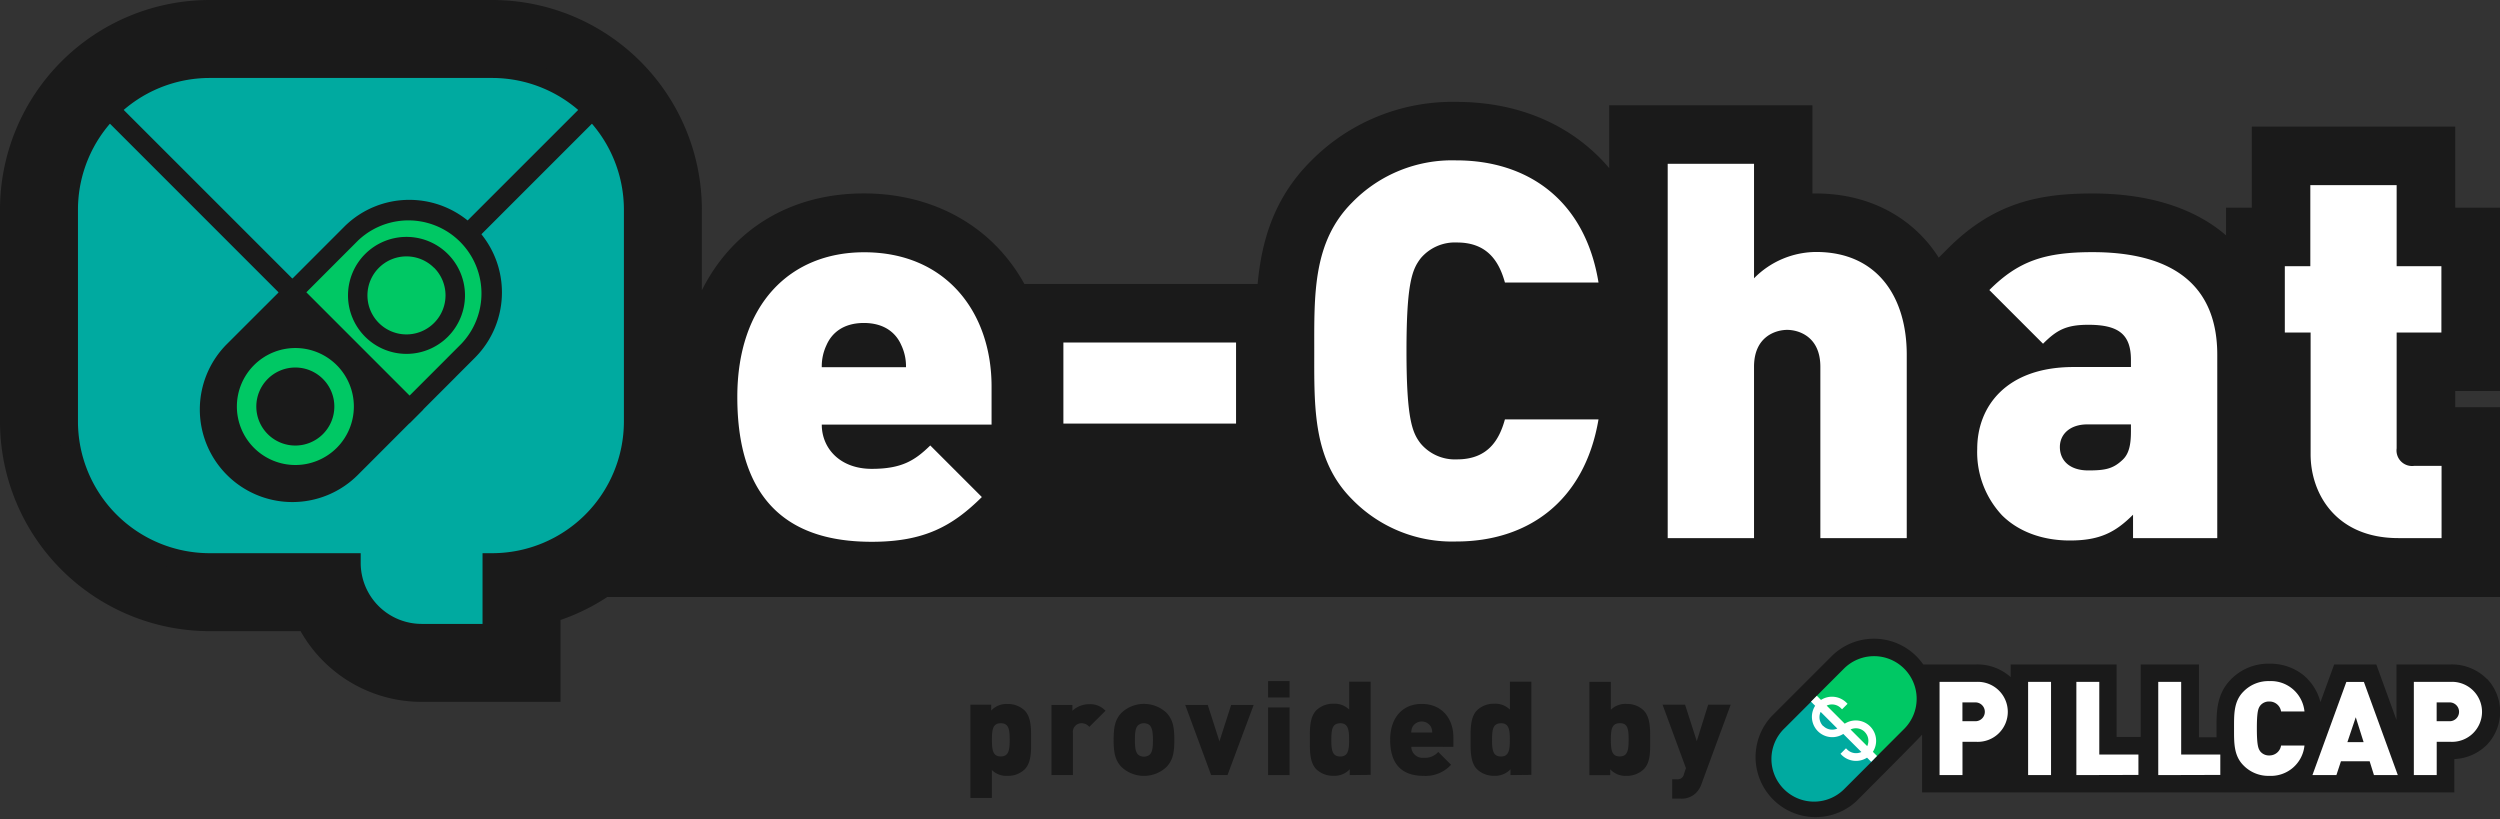 <svg xmlns="http://www.w3.org/2000/svg" viewBox="0 0 427.43 140.03"><rect x="0" y="0" width="427.43" height="140.03" fill="#333333" stroke="none"/><defs><style>.cls-1{fill:#1a1a1a;}.cls-2{fill:#00aaa0;}.cls-3,.cls-5{fill:#00c864;}.cls-4{fill:#fff;}.cls-5{stroke:#1a1a1a;stroke-miterlimit:10;stroke-width:10px;}</style></defs><title>pillcap_echat</title><g id="Capa_2" data-name="Capa 2"><g id="Capa_2-2" data-name="Capa 2"><path class="cls-1" d="M425.21,116.1a8.47,8.47,0,0,0-6.19-2.5h-9.29v9.49l-3.45-9.49h-7.2l-2.35,6.45a8.85,8.85,0,0,0-2.93-4.64,9.1,9.1,0,0,0-5.81-1.94,8.93,8.93,0,0,0-6.54,2.66c-2.49,2.49-2.49,5.63-2.49,8.16,0,0,0,1.33,0,1.76h-3V113.6H366V126h-4.12V113.6H343.77v2.17a8.55,8.55,0,0,0-5.86-2.17h-9.09a10.26,10.26,0,0,0-15.68-1.39l-10.3,10.3A10.27,10.27,0,0,0,317.37,137s11-11,11.25-11.4v9.88h91v-5.7a8.36,8.36,0,0,0,5.61-2.48,8.19,8.19,0,0,0,0-11.22Z"/><path class="cls-2" d="M305,124.62a7.28,7.28,0,0,0,0,10.3h0a7.28,7.28,0,0,0,10.3,0l5.15-5.15-10.3-10.3Z"/><path class="cls-3" d="M325.56,114.32h0a7.28,7.28,0,0,0-10.3,0l-5.15,5.15,10.3,10.3,5.15-5.15A7.28,7.28,0,0,0,325.56,114.32Z"/><path class="cls-4" d="M315.88,120.33l-.2-.2a3.49,3.49,0,0,0-4.34-.46l-.71-.71-1,1,.71.71a3.48,3.48,0,0,0,4.81,4.81l3.09,3.09a2.15,2.15,0,0,1-2.43-.43l-.2-.2-.94.94.2.2a3.49,3.49,0,0,0,4.34.46l.71.71,1-1-.71-.71a3.48,3.48,0,0,0-4.81-4.81l-3.09-3.09a2.15,2.15,0,0,1,2.43.43l.2.2Zm2.93,4.81a2.15,2.15,0,0,1,.43,2.43l-2.85-2.85A2.15,2.15,0,0,1,318.81,125.13Zm-7.1-1a2.15,2.15,0,0,1-.43-2.43l2.85,2.85A2.15,2.15,0,0,1,311.71,124.1Z"/><path class="cls-4" d="M337.92,126.83h-2.39v5.68h-3.92V116.58h6.31a5.13,5.13,0,1,1,0,10.25Zm-.18-6.74h-2.22v3.22h2.22a1.61,1.61,0,1,0,0-3.22Z"/><path class="cls-4" d="M346.75,132.52V116.58h3.92v15.93Z"/><path class="cls-4" d="M355,132.52V116.58h3.92V129h6.69v3.49Z"/><path class="cls-4" d="M369,132.52V116.58h3.92V129h6.69v3.49Z"/><path class="cls-4" d="M388,132.65a5.93,5.93,0,0,1-4.43-1.79c-1.68-1.68-1.61-3.92-1.61-6.31s-.07-4.63,1.61-6.31a5.93,5.93,0,0,1,4.43-1.79,5.76,5.76,0,0,1,6,5.19h-4a2,2,0,0,0-2-1.7,1.9,1.9,0,0,0-1.54.67c-.36.47-.6,1-.6,3.94s.25,3.47.6,3.94a1.9,1.9,0,0,0,1.54.67,2,2,0,0,0,2-1.7h4A5.76,5.76,0,0,1,388,132.65Z"/><path class="cls-4" d="M405.88,132.52l-.74-2.37h-4.9l-.78,2.37h-4.1l5.8-15.93h3l5.8,15.93Zm-3.11-9.89-1.43,4.25h2.77Z"/><path class="cls-4" d="M419,126.83h-2.39v5.68H412.7V116.58H419a5.13,5.13,0,1,1,0,10.25Zm-.18-6.74h-2.22v3.22h2.22a1.61,1.61,0,1,0,0-3.22Z"/><path class="cls-1" d="M175.18,131.55a4.1,4.1,0,0,1-2.91,1.1,3.53,3.53,0,0,1-2.69-1v4.77h-3.67V120.48h3.56v1a3.56,3.56,0,0,1,2.77-1.12,4.15,4.15,0,0,1,2.93,1.1c1.19,1.19,1.12,3.29,1.12,5.06S176.37,130.37,175.18,131.55Zm-4.07-7.9c-1.37,0-1.52,1.1-1.52,2.84s.16,2.84,1.52,2.84,1.52-1.1,1.52-2.84S172.48,123.65,171.11,123.65Z"/><path class="cls-1" d="M186.24,124.28a1.7,1.7,0,0,0-1.32-.63,1.48,1.48,0,0,0-1.48,1.66v7.21h-3.67v-12h3.58v1a4.17,4.17,0,0,1,2.84-1.12,3.57,3.57,0,0,1,2.82,1.12Z"/><path class="cls-1" d="M199.46,131.11a5.62,5.62,0,0,1-7.74,0c-1-1.1-1.32-2.24-1.32-4.61s.31-3.51,1.32-4.61a5.62,5.62,0,0,1,7.74,0c1,1.1,1.32,2.26,1.32,4.61S200.47,130,199.46,131.11ZM196.58,124a1.61,1.61,0,0,0-2,0c-.47.47-.54,1.32-.54,2.51s.07,2,.54,2.51a1.61,1.61,0,0,0,2,0c.47-.47.54-1.32.54-2.51S197,124.46,196.58,124Z"/><path class="cls-1" d="M209.87,132.52h-2.8l-4.43-12h3.85l2,6.24,2-6.24h3.85Z"/><path class="cls-1" d="M216.81,119.25v-2.8h3.67v2.8Zm0,13.27V120.95h3.67v11.57Z"/><path class="cls-1" d="M230.77,132.52v-1a3.56,3.56,0,0,1-2.77,1.12,4.15,4.15,0,0,1-2.93-1.1c-1.19-1.19-1.12-3.29-1.12-5.06s-.07-3.87,1.12-5.06a4.1,4.1,0,0,1,2.91-1.1,3.53,3.53,0,0,1,2.69,1v-4.77h3.67v15.93Zm-1.63-8.86c-1.37,0-1.52,1.1-1.52,2.84s.16,2.84,1.52,2.84,1.52-1.1,1.52-2.84S230.5,123.65,229.13,123.65Z"/><path class="cls-1" d="M241.29,127.68a1.93,1.93,0,0,0,2.13,1.88,3,3,0,0,0,2.48-1l2.19,2.19a5.85,5.85,0,0,1-4.68,1.9c-2.66,0-5.73-1-5.73-6.15,0-3.94,2.24-6.15,5.39-6.15,3.49,0,5.42,2.55,5.42,5.71v1.63Zm3.38-3.38a1.81,1.81,0,0,0-3.18,0,2.1,2.1,0,0,0-.2.94h3.58A2.1,2.1,0,0,0,244.66,124.3Z"/><path class="cls-1" d="M258.25,132.52v-1a3.56,3.56,0,0,1-2.77,1.12,4.15,4.15,0,0,1-2.93-1.1c-1.19-1.19-1.12-3.29-1.12-5.06s-.07-3.87,1.12-5.06a4.1,4.1,0,0,1,2.91-1.1,3.53,3.53,0,0,1,2.69,1v-4.77h3.67v15.93Zm-1.63-8.86c-1.37,0-1.52,1.1-1.52,2.84s.16,2.84,1.52,2.84,1.52-1.1,1.52-2.84S258,123.65,256.61,123.65Z"/><path class="cls-1" d="M281,131.55a4.15,4.15,0,0,1-2.93,1.1,3.56,3.56,0,0,1-2.77-1.12v1h-3.56V116.58h3.67v4.77a3.53,3.53,0,0,1,2.69-1,4.1,4.1,0,0,1,2.91,1.1c1.19,1.19,1.12,3.29,1.12,5.06S282.24,130.37,281,131.55Zm-4.07-7.9c-1.37,0-1.52,1.1-1.52,2.84s.16,2.84,1.52,2.84,1.52-1.1,1.52-2.84S278.34,123.65,277,123.65Z"/><path class="cls-1" d="M290.94,133.95a4.16,4.16,0,0,1-.94,1.59,3.48,3.48,0,0,1-2.71,1h-1.39v-3.31h.78a1.08,1.08,0,0,0,1.23-.9l.34-1-4-10.85h3.85l2,6.24,1.95-6.24h3.85Z"/><path class="cls-1" d="M419.78,35.51V21.65H385V35.51h-4.41v4.73c-5.37-4.64-13.14-7.16-22.85-7.16-9.18,0-16.9,1.6-24.71,9.41l-1.56,1.56a24.43,24.43,0,0,0-1.56-2.18c-4.6-5.67-11.5-8.79-19.42-8.79h-.62V18H275.13V28.74C269,21.52,259.88,17.42,249,17.42a34,34,0,0,0-24.89,10.13c-6.36,6.36-8.42,13.73-9.09,21H175.14a30.2,30.2,0,0,0-3.81-5.41c-5.77-6.5-14.16-10.07-23.63-10.07-12.66,0-22.53,6.23-27.7,16.56V35.83A35.87,35.87,0,0,0,84.17,0H35.83A35.87,35.87,0,0,0,0,35.83V72.08a35.87,35.87,0,0,0,35.83,35.83H51.39A23.78,23.78,0,0,0,72.08,120H95.83V106a35.62,35.62,0,0,0,8-3.93H427.43V69.62h-7.65V66.85h7.65V35.51Z"/><path class="cls-2" d="M108.33,35.83V72.08A24.17,24.17,0,0,1,84.17,96.25h0v12.08H72.08A12.08,12.08,0,0,1,60,96.25H35.83A24.17,24.17,0,0,1,11.67,72.08V35.83A24.17,24.17,0,0,1,35.83,11.67H84.17A24.17,24.17,0,0,1,108.33,35.83Z"/><path class="cls-1" d="M85.83,110H72.08A13.77,13.77,0,0,1,58.43,97.92H35.83A25.86,25.86,0,0,1,10,72.08V35.83A25.86,25.86,0,0,1,35.83,10H84.17A25.86,25.86,0,0,1,110,35.83V72.08A25.87,25.87,0,0,1,85.83,97.86Zm-50-96.67a22.53,22.53,0,0,0-22.5,22.5V72.08a22.53,22.53,0,0,0,22.5,22.5H61.67v1.67a10.43,10.43,0,0,0,10.42,10.42H82.5V94.58h1.67a22.53,22.53,0,0,0,22.5-22.5V35.83a22.53,22.53,0,0,0-22.5-22.5Z"/><path class="cls-5" d="M84.17,96.25"/><polygon class="cls-1" points="60 62.36 17.57 19.92 19.92 17.57 60 57.64 100.08 17.57 102.43 19.92 60 62.36"/><path class="cls-3" d="M80,60,70,70,50,50,60,40a14.16,14.16,0,0,1,20,0h0A14.16,14.16,0,0,1,80,60Z"/><path class="cls-1" d="M70,34.17a15.82,15.82,0,0,1,11.19,27L70,72.37,47.63,50,58.82,38.8A15.72,15.72,0,0,1,70,34.17Zm0,33.49,8.83-8.83A12.49,12.49,0,0,0,61.18,41.16L52.35,50Z"/><path class="cls-1" d="M40,80h0a14.16,14.16,0,0,1,0-20L50,50,70,70,60,80A14.16,14.16,0,0,1,40,80Z"/><path class="cls-1" d="M50,47.63,72.37,70,61.18,81.2a15.82,15.82,0,0,1-22.38,0h0a15.82,15.82,0,0,1,0-22.38ZM67.65,70,50,52.35l-8.83,8.83a12.49,12.49,0,0,0,0,17.66h0a12.49,12.49,0,0,0,17.66,0Z"/><circle class="cls-1" cx="50.5" cy="69.5" r="8.33" transform="translate(-34.35 56.06) rotate(-45)"/><path class="cls-3" d="M57.57,62.43a10,10,0,1,1-14.14,0A10,10,0,0,1,57.57,62.43Zm-2.36,2.36a6.67,6.67,0,1,0,0,9.43A6.67,6.67,0,0,0,55.21,64.79Z"/><circle class="cls-3" cx="69.5" cy="50.5" r="8.33" transform="translate(-15.35 63.94) rotate(-45)"/><path class="cls-1" d="M76.57,43.43a10,10,0,1,1-14.14,0A10,10,0,0,1,76.57,43.43Zm-2.36,2.36a6.67,6.67,0,1,0,0,9.43A6.67,6.67,0,0,0,74.22,45.78Z"/><path class="cls-4" d="M140.5,72.6c0,4,3.06,7.56,8.55,7.56,5.13,0,7.38-1.44,10-4l8.82,8.82c-5,4.95-9.81,7.65-18.81,7.65-10.71,0-23-3.87-23-24.75,0-15.84,9-24.75,21.69-24.75,14,0,21.78,10.26,21.78,22.95V72.6ZM154.09,59c-.9-2.07-2.88-3.78-6.39-3.78s-5.49,1.71-6.39,3.78a8.44,8.44,0,0,0-.81,3.78h14.4A8.44,8.44,0,0,0,154.09,59Z"/><path class="cls-4" d="M181.81,72.42V58.56h29.52V72.42Z"/><path class="cls-4" d="M249,92.58a23.85,23.85,0,0,1-17.82-7.2c-6.75-6.75-6.48-15.75-6.48-25.38s-.27-18.63,6.48-25.38A23.85,23.85,0,0,1,249,27.42c12.15,0,22,6.75,24.3,20.88h-16c-1-3.6-3-6.84-8.19-6.84a7.65,7.65,0,0,0-6.21,2.7c-1.44,1.89-2.43,4.14-2.43,15.84s1,14,2.43,15.84a7.65,7.65,0,0,0,6.21,2.7c5.22,0,7.2-3.24,8.19-6.84h16C270.91,85.83,261.1,92.58,249,92.58Z"/><path class="cls-4" d="M311.23,92V62.7c0-5.22-3.78-6.3-5.67-6.3s-5.67,1.08-5.67,6.3V92H285.13V28h14.76V47.58a15,15,0,0,1,10.62-4.5C321,43.08,326,50.82,326,60.63V92Z"/><path class="cls-4" d="M364.69,92v-4c-3,3-5.67,4.41-10.8,4.41-4.86,0-8.91-1.62-11.61-4.32a15.78,15.78,0,0,1-4.23-11.34c0-7.29,5-14,16.47-14h9.81V61.53c0-4.41-2.16-6-7.29-6-3.78,0-5.4.9-7.74,3.24l-9.18-9.18c4.95-4.95,9.45-6.48,17.64-6.48,13.86,0,21.33,5.76,21.33,17.55V92Zm-.36-19.44h-7.47c-2.88,0-4.68,1.62-4.68,3.87s1.62,4,4.86,4c2.88,0,4.23-.27,5.85-1.8,1.08-1,1.44-2.52,1.44-4.86Z"/><path class="cls-4" d="M410.05,92c-10.71,0-15-7.65-15-14.31V56.85h-4.41V45.51H395V31.65h14.76V45.51h7.65V56.85h-7.65v19.8a2.66,2.66,0,0,0,3,3h4.68V92Z"/></g></g></svg>